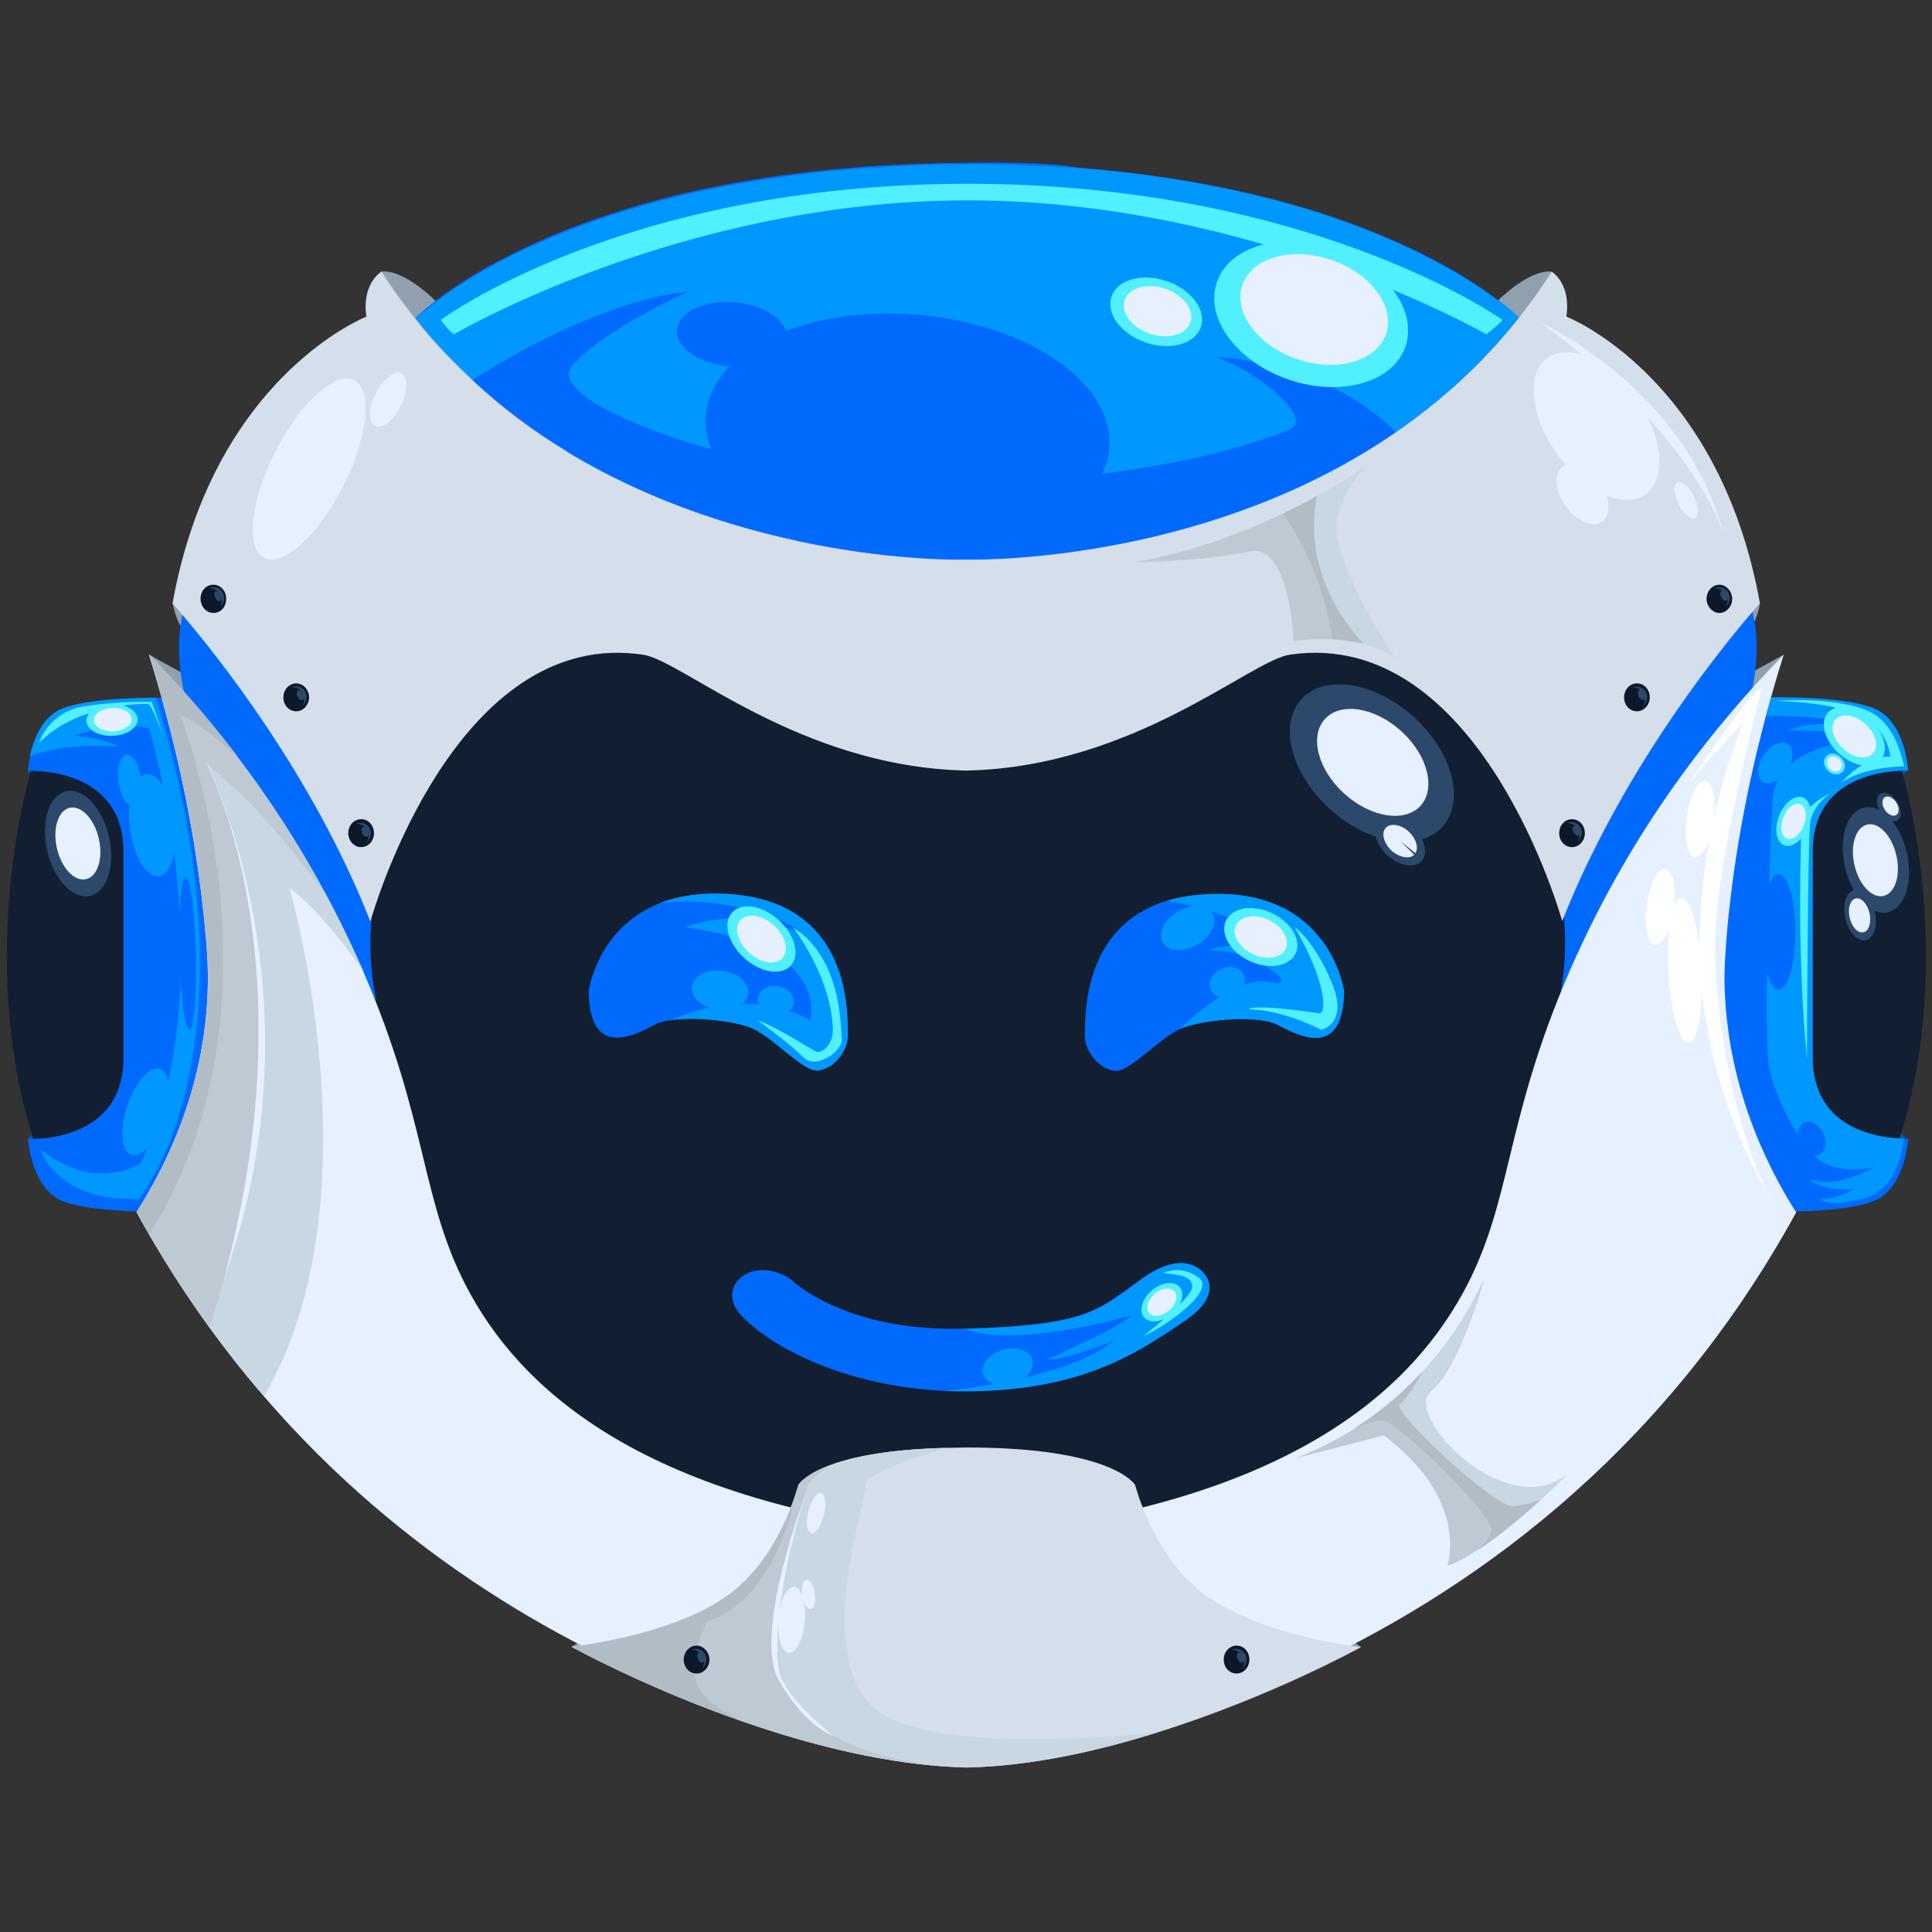 <?xml version="1.0" encoding="utf-8"?>
<!-- Generator: Adobe Illustrator 27.3.1, SVG Export Plug-In . SVG Version: 6.00 Build 0)  -->
<svg version="1.1" id="Camada_1" xmlns="http://www.w3.org/2000/svg" xmlns:xlink="http://www.w3.org/1999/xlink" x="0px" y="0px"
	 viewBox="0 0 512 512" style="enable-background:new 0 0 512 512;" xml:space="preserve">
<rect x="0" y="0" width="512" height="512" fill="#333333" stroke="none"/>
<style type="text/css">
	.st0{fill:#006AFF;}
	.st1{fill:#0057AD;}
	.st2{fill:#90A0AF;}
	.st3{fill:#121F32;}
	.st4{fill:#E6F0FF;}
	.st5{fill:#D5DEEB;}
	.st6{fill:#0098FF;}
	.st7{fill:#52EFFF;}
	.st8{fill:#C9D7E2;}
	.st9{fill:#BEC9D3;}
	.st10{fill:#B1BCC4;}
	.st11{fill:#0C1829;}
	.st12{fill:#2C496B;}
	.st13{fill:#FFFFFF;}
</style>
<g>
	<path class="st0" d="M228.6,44.2c0,0,40.7-2.6,56.4,0.1c15.7,2.7-5,102.5-5,102.5L256.5,168l-31.8-5.6l-12.8-56.8L228.6,44.2z"/>
	<g>
		<polygon class="st1" points="7.3,301.8 14.9,294.8 16.4,304.7 		"/>
		<polygon class="st1" points="7.3,204.2 12.8,212.5 17.4,202.5 		"/>
	</g>
	<path class="st2" d="M45.8,159.9c0,0,0.9,5.9,3.6,7.7c2.7,1.8,8.4-3.8,8.4-3.8l-6.9-5.7L45.8,159.9z"/>
	<g>
		<polygon class="st2" points="50.2,189.8 39.5,173.5 49.1,178.8 		"/>
		<polygon class="st2" points="151.5,436.5 155.3,433.8 160.3,438.6 		"/>
		<polygon class="st2" points="36.2,321.3 36.2,319.9 38.1,320.7 37.5,321.9 		"/>
		<path class="st2" d="M101.1,72c0,0,5.7-1.6,17,10.4s-10.7,12.1-10.7,12.1L101.1,72z"/>
	</g>
	<path class="st3" d="M8.2,204.2c0,0-14.8,48.8,0.6,97.6c10.3,18.6,31.6-7.5,31.6-7.5l2.3-58.8l-3.5-33.6l-21.4-3.9L8.2,204.2"/>
	<g>
		<polygon class="st1" points="505.3,301.8 497.7,294.8 496.2,304.7 		"/>
		<polygon class="st1" points="505.3,204.2 499.8,212.5 495.2,202.5 		"/>
	</g>
	<path class="st2" d="M466.4,159.9c0,0-0.9,5.9-3.6,7.7c-2.7,1.8-8.4-3.8-8.4-3.8l6.9-5.7L466.4,159.9z"/>
	<g>
		<polygon class="st2" points="462,189.8 472.7,173.5 463.1,178.8 		"/>
		<polygon class="st2" points="360.7,436.5 356.9,433.8 352,438.6 		"/>
		<polygon class="st2" points="476,321.3 476,319.9 474.1,320.7 474.8,321.9 		"/>
		<path class="st2" d="M411.2,72c0,0-5.7-1.6-17,10.4c-11.2,12,10.7,12.1,10.7,12.1L411.2,72z"/>
	</g>
	<path class="st3" d="M427.9,302c-8.8,20.1-25.6,51.6-55.6,80.8c-38.2,37.1-78.1,51.3-99.2,57h-34c-21-5.7-61-19.9-99.2-57
		c-30-29.2-46.8-60.7-55.6-80.8l21.2-151.2l150.6,27.3l150.6-27.3L427.9,302z"/>
	<path class="st3" d="M504,204.2c0,0,14.8,48.8-0.6,97.6c-10.3,18.6-31.6-7.5-31.6-7.5l-2.3-58.8l3.5-33.6l21.4-3.9L504,204.2"/>
	<path class="st0" d="M256.1,148.3V43.2c-9.6,0-18.7,0.4-27.2,1c-13,1-24.9,2.5-35.5,4.5c-3.2,0.6-6.4,1.3-9.4,1.9
		c-13.4,3-24.7,6.7-34.2,10.4c-8,3.2-14.7,6.5-20.2,9.5c-13.4,7.5-19.3,13.6-19.3,13.6s0,0.1-0.1,0.3c-0.4,0.8-1.5,3.3-2.7,5.9
		c-1.8,3.7-3.9,7.5-4.6,6.5c-1.1-1.9,17.4,53.8,17.4,53.8l134.3-2.4l1.9,0L256.1,148.3z M104.7,218.7c10.8-24.9-55.3-59-55.3-59
		s-0.5,1.1-1,3.1c-1.2,5.1-2.4,16.2,4,32.8c9,23.3,46.9,68.8,47.4,69.5c-0.1-0.2-2.5-9.3-1.3-22.5C99.3,235.6,101,227.4,104.7,218.7
		z M66.9,231.9l-21.4-47c0,0-1.6,0-4.1,0c-6.9,0-20.5,0.5-25.9,3.4c-4.7,2.5-6.7,8.2-7.5,12.1c-0.5,2.3-0.6,3.9-0.6,3.9
		s25.9-1.5,25.3,22.2v53.1c0.2,7.7-2.4,12.8-6.1,16.1c-7.5,6.8-19.2,6.1-19.2,6.1s0.8,12,8.1,16c7.4,3.9,30,3.3,30,3.3l18-1.8
		l9.6-44.6L66.9,231.9z M410.1,97c-0.3,0.5-0.9-0.1-1.7-1.3c-0.9-1.3-1.9-3.4-2.9-5.3c-1.5-3.1-2.8-6-2.8-6s-1.3-1.4-4.2-3.7
		c-5.5-4.4-16.7-12.1-34.8-19.3h0c-6-2.4-12.8-4.8-20.4-7c-13-3.7-28.3-6.9-46.2-8.9c-6.3-0.7-12.8-1.3-19.7-1.6
		c-5.1-0.3-10.4-0.5-15.9-0.5c-1.5,0-3,0-4.6,0v105.1l-0.4,0l17.8,0.3l54.4,1l14.4,0.3l49.7,0.9c0,0,7.5-22.6,12.7-38.5
		C408.4,103.2,410.6,96.4,410.1,97z M463.6,159.7c0,0-66.1,34.1-55.3,59c10.7,24.7,4.9,46.2,4.8,46.5c0.6-0.7,38.5-46.3,47.4-69.5
		C469.6,172.2,463.6,159.7,463.6,159.7z M504.4,301.8c-3.2,0-12-0.7-18-6.1c-3.6-3.3-6.3-8.3-6.1-16.1v-53.1
		c-0.6-23.7,25.3-22.2,25.3-22.2s-0.8-12-8.1-16c-6.1-3.3-22.7-3.4-28.2-3.4c-1.1,0-1.8,0-1.8,0l-21.4,47l-6.1,42.8l9.6,44.6l18,1.8
		c0,0,22.7,0.6,30-3.3c7.4-3.9,8.1-16,8.1-16S505.2,301.8,504.4,301.8z"/>
	<g>
		<path class="st4" d="M476,321.3C404.4,452,267.7,466.6,256.5,467.6c-0.1,0-0.3,0-0.4,0c-0.1,0-0.2,0-0.4,0
			c-9.6-0.8-111.8-11.7-185.8-97.6c-12.2-14.1-23.6-30.3-33.7-48.8c8.1-12.8,18.6-33.9,18.9-61.1c0-2.9,0-6.8-0.8-14.6
			c-1.6-16.9-5.3-41.4-14.8-72c17.1,17.5,39.7,44.9,56.7,83.8c0,0,0,0,0,0c17.7,40.7,15,61.3,28.5,85.7
			c15,27.1,48.8,56.4,131.4,64.2c82.6-7.7,116.3-37,131.4-64.2c13.5-24.4,10.8-45,28.5-85.7c16.9-38.9,39.6-66.3,56.7-83.8
			c-9.6,30.6-13.3,55.2-14.9,72c-0.7,7.8-0.8,11.7-0.8,14.6C457.5,287.3,467.9,308.5,476,321.3z"/>
		<path class="st4" d="M256.1,467.6c-0.3,0-0.4,0-0.4,0v-0.1C255.9,467.6,256,467.6,256.1,467.6z"/>
	</g>
	<path class="st0" d="M356.2,262.7c-0.3,18.3-12.3,11.6-17.6,8.9c-5.3-2.8-20.4-1.4-25.9,1.1c0,0,0,0,0,0
		c-5.5,2.5-13.1,11.1-16.9,11.1c-3.8,0-8.6-4.7-8.3-10c0.2-4.6-0.7-28.3,21.8-35.1c3-0.9,6.4-1.5,10.2-1.7
		C352.5,235,356.2,262.7,356.2,262.7z"/>
	<path class="st4" d="M256.1,467.6c0.2,0,0.4,0,0.4,0v-0.1C256.3,467.6,256.2,467.6,256.1,467.6z"/>
	<path class="st5" d="M256.5,148.3L256.5,148.3l-0.1,0C256.4,148.3,256.5,148.3,256.5,148.3z"/>
	<path class="st5" d="M256.1,204.2c0.1,0,0.3,0,0.4,0v0C256.4,204.2,256.2,204.2,256.1,204.2z"/>
	<path class="st0" d="M313.6,350.3c-10.9,7.2-25.8,18.4-57.9,18.4c-1.7,0-3.4,0-5.1-0.1c0,0,0,0,0,0c-29.2-1.3-48.5-13.4-54.5-20.4
		c-6.4-7.3,3.2-15.8,13.3-9.3c0,0,14.1,14.2,46.3,13.2c32.2-1,34.8-4.5,46.8-13.2c12-8.7,16.7-1.2,16.7-1.2S324.5,343.1,313.6,350.3
		z"/>
	<path class="st0" d="M224.7,273.7c0.3,5.3-4.5,10-8.3,10c-3.8,0-11.3-8.6-16.9-11.1c-4.4-2-14.6-3.2-21.4-2.3c0,0,0,0,0,0
		c-1.8,0.2-3.4,0.6-4.5,1.2c-5.3,2.8-17.4,9.4-17.6-8.9c0,0,2.3-16.8,19-23.3c0,0,0,0,0,0c4.7-1.8,10.5-2.8,17.8-2.4
		C225.7,238.8,224.5,268.5,224.7,273.7z"/>
	<path class="st6" d="M402.5,84.1c-9.8,12.3-20.9,22.3-32.6,30.4c-18.6-18.9-48.1-20-48.1-20c11,3.5,26.7,16.4,20,19.3
		c-6.5,2.8-35,13.2-84.3,14.1v0c-1.6,0-3.2,0-4.8,0c-53.6,0-109.5-21.2-101.1-30.9c8.4-9.8,30.9-19.7,30.9-19.7
		c-25.9,2.5-57.3,23.4-57.3,23.4c-5.3-4.8-10.3-10.2-15-16c0.1-0.2,0.1-0.3,0.1-0.3s6-6.1,19.5-13.6c5.5-3.1,12.3-6.3,20.4-9.5
		c9.6-3.8,21-7.4,34.5-10.4c3.1-0.7,6.2-1.3,9.5-1.9c10.8-2,22.7-3.6,35.9-4.5c8.4-0.6,17.4-1,26.8-1c0.1,0,0.3,0,0.4,0h0.2
		c1.3,0,2.6,0,3.9,0c5.5,0.1,10.8,0.2,15.9,0.5c6.9,0.4,13.5,0.9,19.7,1.6c17.9,2,33.2,5.2,46.2,8.9c7.6,2.2,14.4,4.6,20.4,7h0
		c18.1,7.3,29.3,14.9,34.8,19.3C400.8,82.4,402.1,83.7,402.5,84.1z"/>
	<path class="st6" d="M257.3,43.2c-0.1,0-0.3,0-0.4,0v0H257.3z"/>
	<path class="st6" d="M224.7,273.7c0.3,5.3-4.5,10-8.3,10c-3.8,0-11.3-8.6-16.9-11.1c-4.4-2-14.6-3.2-21.4-2.3
		c0.5-0.2,18.7-9.5,36.6,0c0,0,6-19.2-33.2-24.6c0,0,14.2-5.4,26.7,0c12.5,5.4-8.8-9.4-33.3-6.4c4.7-1.8,10.5-2.8,17.8-2.4
		C225.7,238.8,224.5,268.5,224.7,273.7z"/>
	<path class="st7" d="M200.8,270.4c0,0,8.6,6.2,12.1,9.8c3.5,3.5,10.6-1.9,10.2-4.9s0.2-21.2-13-29.6c0,0,9.9,12.5,10.6,26.6
		c0.3,4.8-3.1,6.9-4.3,6.4C215.1,278.3,206.9,272.6,200.8,270.4z"/>
	<path class="st6" d="M36.8,317.7c-22.2,0.8-25.9-13-25.9-13c14.4,11.5,26.3,3.7,26.3,3.7C60,260.2,39.5,193,39.5,193
		c-10.4-2.1-19.8,2.1-19.8,2.1c6.7,0,11.8,2.8,11.8,2.8c-15.1-1.3-23.6,2.5-23.6,2.5v0c0.9-3.9,2.9-9.6,7.5-12.1
		c5.4-2.9,19-3.3,25.9-3.4c0.4,1.4,0.7,2.4,0.7,2.4C69.4,279.5,36.8,317.7,36.8,317.7z"/>
	<path class="st7" d="M10.3,196.8c0,0,2.6-8.1,11.9-9.6s17.9-1.2,17.9-1.2s-14.5,1.3-17.6,2.6C19.5,189.8,14.2,191.6,10.3,196.8z"/>
	<path class="st7" d="M40.2,186c0,0,2.2,6.1,2.7,8c0,0-2.7-7.2-3.6-7.4c-0.9-0.2-19-0.1-28.8,10.2c0,0,4.5-8.5,9.9-8.4
		c5.4,0.2,6.2-1.3,6.2-1.3L40.2,186z"/>
	<path class="st8" d="M211.9,143.5c-1.3,0-45.1-1.6-78.9-20.7c-34.4-19.3-58,55.8-58,55.8s16.6,33.1,23.5,64.1
		c-0.3,0.9-0.4,1.4-0.4,1.4c-15.5-39.5-41.6-71.6-49.8-81.2c-1.6-1.9-2.6-2.9-2.6-2.9c10-55.7,45.3-73.3,50.7-75.7
		c0.5-0.2,0.7-0.3,0.7-0.3c-1.3-8.9,3.9-11.9,3.9-11.9c2.8,4.5,5.9,8.7,9,12.6c4.7,5.9,9.7,11.2,14.9,16
		c8.1,7.5,16.7,13.8,25.5,19.2C171.4,132.5,193.4,139.6,211.9,143.5z"/>
	<path class="st9" d="M150.5,119.8c-1.1-0.5-34.8-16.7-47.7-26.8c-13.2-10.2-56.4,53.5-37.9,78.7c18.5,25.2,33.3,72.3,33.3,72.3
		c-7.6-19.3-17.7-36.9-27-50.9c0,0,0,0,0,0c0,0,0,0,0,0c-9.7-14.6-18.5-25.4-22.7-30.3c-1.6-1.9-2.6-2.9-2.6-2.9
		c10-55.7,45.3-73.3,50.7-75.7c0.5-0.2,0.7-0.3,0.7-0.3c-1.3-8.9,3.9-11.9,3.9-11.9c2.8,4.5,5.9,8.7,9,12.6c3.7,4.7,7.7,9,11.8,13
		c1,1,2.1,2,3.1,3C133.1,108.2,141.7,114.5,150.5,119.8z"/>
	<path class="st10" d="M121.9,97.7c-8.1-3.7-16.2-9.1-16.2-9.1s-2.9-3-6.6-1.6c-34.7,18.9-42.5,52.7-45.9,63.7
		c-3.4,11,4,15,6.8,19.7c2.7,4.6,10.7,21.6,11.2,22.6c-9.7-14.6-18.5-25.4-22.7-30.3c-1.6-1.9-2.6-2.9-2.6-2.9
		c10-55.7,45.3-73.3,50.7-75.7c0.5-0.2,0.7-0.3,0.7-0.3c-1.3-8.9,3.9-11.9,3.9-11.9c2.8,4.5,5.9,8.7,9,12.6
		C113.8,89.3,117.8,93.7,121.9,97.7z"/>
	<path class="st4" d="M150.5,120c0,0-45.3-24.4-47.7-27.7c-2.4-3.3-9.2,0.4-12.6,3.2c-3.4,2.8-34.2,34.1-30.2,67
		c0,0,1.2,6.9,5.1,11.1s27.7,54.9,27.7,54.9s-18.6-47.9-24.9-57c-6.3-9.1-8.1-38.8,23.3-75.4c0,0,7.3-6,11-3.2
		C105.9,95.8,141.8,117.9,150.5,120z"/>
	<g>
		<path class="st5" d="M360.7,436.5c0,0-23.6,13.1-53.6,22.5c0,0,0,0,0,0c-15.9,5-33.6,9-50.6,9.4c-0.1,0-0.2,0-0.4,0
			c-0.1,0-0.2,0-0.4,0c-2.3-0.1-4.6-0.2-6.9-0.4c0,0,0,0-0.1,0l-2.3-0.2c-46.5-4.5-94.9-31.4-94.9-31.4c8.1-1.1,22.9-3.6,35.2-9.9
			c3.3-1.7,5.6-3.3,7.7-4.9c7.2-5.9,10.9-13,12.8-16.7c1.3-2.7,3-6.5,4.4-11.4l0,0c0,0,0,0,0,0c0.2-0.3,1.8-2.7,8.1-5.1
			c5.7-2.2,15.2-4.3,31-4.7c0,0,0,0,0,0c1.7,0,3.6-0.1,5.5-0.1c38.3,0,44.4,9.6,44.6,9.9l0,0c1.4,4.9,3.1,8.7,4.4,11.4
			c1.9,3.7,5.6,10.8,12.8,16.7c2,1.7,4.3,3.2,7.7,4.9C337.8,432.9,352.6,435.4,360.7,436.5z"/>
		<path class="st5" d="M256.1,468.5c-0.1,0-0.2,0-0.4,0v0C255.9,468.5,256,468.5,256.1,468.5z"/>
		<path class="st5" d="M466.4,159.9c0,0-33.7,36.8-52.4,84.2c0,0-21.6-78.1-72.2-70.6c-10.4,1.5-41.2,29.6-85.3,30.7
			c-0.1,0-0.2,0-0.4,0c-0.1,0-0.3,0-0.4,0c-44.2-1.1-74.9-29.2-85.3-30.7c-46.6-6.9-68.6,58.8-71.8,69.2c-0.3,0.9-0.4,1.4-0.4,1.4
			c-15.5-39.5-41.6-71.6-49.8-81.2c-1.6-1.9-2.6-2.9-2.6-2.9c10-55.7,45.3-73.3,50.7-75.7c0.5-0.2,0.7-0.3,0.7-0.3
			c-1.3-8.9,3.9-11.9,3.9-11.9c2.8,4.5,5.9,8.7,9,12.6c4.7,5.9,9.7,11.2,14.9,16c27.3,25.4,60.7,37.2,86.9,42.8c0,0,0,0,0,0
			c22.7,4.8,40.1,4.9,43.8,4.8c0.3,0,0.5,0,0.6,0h0.2c7.1,0.1,65-0.3,113.5-33.8c11.7-8.1,22.8-18,32.6-30.4c3-3.8,5.9-7.8,8.6-12.1
			c0,0,5.2,3,3.9,11.9C415.1,83.9,455.6,99.6,466.4,159.9z"/>
		<path class="st5" d="M255.7,204.2c0.1,0,0.2,0,0.4,0C256,204.2,255.9,204.2,255.7,204.2L255.7,204.2z"/>
		<path class="st5" d="M256.3,148.3c-0.1,0-0.3,0-0.6,0v0C255.7,148.3,255.9,148.3,256.3,148.3z"/>
	</g>
	<path class="st5" d="M256.1,468.5c0.1,0,0.2,0,0.4,0v0C256.4,468.5,256.2,468.5,256.1,468.5z"/>
	<path class="st8" d="M307.1,459c-15.9,5-33.6,9-50.6,9.4v0c-0.1,0-0.2,0-0.4,0c-0.1,0-0.2,0-0.4,0v0c-49.1-1.4-104.2-32-104.2-32
		c8.1-1.1,22.9-3.6,35.2-9.9c3.3-1.7,5.6-3.3,7.7-4.9c7.2-5.9,10.9-13,12.8-16.7c1.3-2.7,3-6.5,4.4-11.4l0,0c0.2-0.3,5.7-9,39.1-9.8
		c-0.1,0-4.4,1.3-9,2.9c-5.9,2.1-12.5,4.9-12.3,6.9c0.3,3.7-14,45.1,2.1,59c5,4.3,14.1,6.6,24.4,7.6c0.2,0,0.5,0,0.7,0.1
		C278.7,462.4,305.8,459.2,307.1,459z"/>
	<path class="st9" d="M248.4,468l-2-0.2c-16.4-1.6-32.9-5.9-47.6-10.9c0,0-0.1,0-0.2-0.1c-26.9-9.2-47.1-20.4-47.1-20.4
		c8.1-1.1,22.9-3.6,35.2-9.9c3.3-1.7,5.6-3.3,7.7-4.9c7.2-5.9,10.9-13,12.8-16.7c1-2,2.2-4.6,3.3-7.9c0,0,0,0,0,0
		c0.4-1.1,0.7-2.3,1.1-3.5l0,0c0,0,0,0,0,0c0.2-0.3,1.8-2.7,8.1-5.1l0.2,0.1c0,0-0.7,0.5-1.6,1.1c-1.4,1-3.4,2.6-4.1,3.8
		c-0.2,0.3-0.3,0.5-0.3,0.8c0,1.8-13.1,36.1-5.6,53.4C215.4,464,244.8,467.7,248.4,468z"/>
	<path class="st10" d="M198.7,456.9c-26.9-9.2-47.1-20.4-47.1-20.4c8.1-1.1,22.9-3.6,35.2-9.9c3.3-1.7,5.6-3.3,7.7-4.9
		c7.2-5.9,10.9-13,12.8-16.7c1-2,2.2-4.6,3.3-7.9c-0.2,0.9-5.3,27.1-23.3,32.6c0,0-5.1,10.2-2.6,16.6
		C186.9,452.2,197.1,456.3,198.7,456.9z"/>
	<path class="st11" d="M99.1,220.8c0,2.1-1.5,3.7-3.4,3.7c-1.9,0-3.4-1.7-3.4-3.7c0-2.1,1.5-3.7,3.4-3.7
		C97.5,217,99.1,218.7,99.1,220.8z M78.5,181.1c-1.9,0-3.4,1.7-3.4,3.7c0,2.1,1.5,3.7,3.4,3.7s3.4-1.7,3.4-3.7
		C81.9,182.8,80.4,181.1,78.5,181.1z M56,155c-1.9,0.3-3.1,2.2-2.8,4.3c0.3,2,2,3.4,3.9,3.1c1.9-0.3,3.1-2.2,2.8-4.3
		S57.9,154.7,56,155z M184.6,436.1c-1.9,0-3.4,1.7-3.4,3.7c0,2.1,1.5,3.7,3.4,3.7c1.9,0,3.4-1.7,3.4-3.7
		C188,437.8,186.4,436.1,184.6,436.1z M413.2,220.8c0,2.1,1.5,3.7,3.4,3.7s3.4-1.7,3.4-3.7c0-2.1-1.5-3.7-3.4-3.7
		S413.2,218.7,413.2,220.8z M430.4,184.8c0,2.1,1.5,3.7,3.4,3.7s3.4-1.7,3.4-3.7c0-2.1-1.5-3.7-3.4-3.7S430.4,182.8,430.4,184.8z
		 M452.3,158.1c-0.3,2,1,3.9,2.8,4.3c1.9,0.3,3.6-1.1,3.9-3.1c0.3-2-1-3.9-2.8-4.3C454.3,154.7,452.6,156.1,452.3,158.1z
		 M324.3,439.8c0,2.1,1.5,3.7,3.4,3.7c1.9,0,3.4-1.7,3.4-3.7c0-2.1-1.5-3.7-3.4-3.7C325.8,436.1,324.3,437.8,324.3,439.8z"/>
	<path class="st8" d="M76.7,235.3c0,0,24,82.1-6.7,134.7c-5-5.7-9.8-11.8-14.4-18.2c-5.6-7.7-10.9-15.9-16-24.6
		c-1.1-1.9-2.2-3.9-3.3-5.9c8.1-12.8,18.6-33.9,18.9-61.1c0-2.9,0-6.8-0.8-14.6c-1.6-16.9-5.3-41.4-14.8-72
		c7.1,7.3,15.2,16.3,23.4,27.1l0,0c7.9,10.4,15.9,22.4,23.3,36.2l0,0c0,0,0,0,0,0c3.5,6.4,6.8,13.3,10,20.5
		C95.9,256.8,85.8,242,76.7,235.3z"/>
	<path class="st4" d="M59.2,339.4c0,0,19.3-76.8-5-138.6c0,0,32.1,62.5,5.5,137"/>
	<path class="st7" d="M398.2,84.8c0,0-50.3-36.1-141.7-36.1S116.8,84.8,116.8,84.8s1.9,2.7,3.5,3.8c0,0,60.3-35.5,136.2-35.5
		s137.4,35.5,137.4,35.5S396.6,86.6,398.2,84.8z"/>
	
		<ellipse transform="matrix(0.322 -0.947 0.947 0.322 156.852 385.391)" class="st7" cx="347.3" cy="83.2" rx="18.3" ry="26.4"/>
	<path class="st0" d="M294,118.4c-1.1,17.1-25.8,29.2-55.4,27c-29.5-2.2-52.6-17.9-51.6-35c0.3-4.9,2.6-9.4,6.3-13.3
		c-8-0.7-14.2-4.9-13.9-9.6c0.3-4.7,7.1-8,15.1-7.4c6.9,0.5,12.5,3.7,13.8,7.6c9.4-3.6,21.2-5.3,33.9-4.4
		C272,85.6,295.1,101.2,294,118.4z"/>
	
		<ellipse transform="matrix(0.322 -0.947 0.947 0.322 129.586 346.001)" class="st7" cx="306.2" cy="82.6" rx="8.6" ry="12.5"/>
	
		<ellipse transform="matrix(0.322 -0.947 0.947 0.322 158.538 385.27)" class="st4" cx="348.1" cy="82" rx="13.9" ry="20.1"/>
	<path class="st6" d="M356.2,262.7c-0.3,18.3-12.3,11.6-17.6,8.9c-5.3-2.8-20.4-1.4-25.9,1.1c0.4-0.4,14.4-14.5,23.8-12.4
		c9.6,2.1-5-9.5-16.6-8.4c0,0,13.5-5,22.9,3.9c-0.2-0.4-6-12.3-33.5-17.1c3-0.9,6.4-1.5,10.2-1.7C352.5,235,356.2,262.7,356.2,262.7
		z"/>
	
		<ellipse transform="matrix(0.322 -0.947 0.947 0.322 130.008 346.296)" class="st4" cx="306.6" cy="82.4" rx="6.3" ry="9.2"/>
	<path class="st7" d="M343.1,245.7c0,0,5.1,3.4,9.8,14.6c4.7,11.2-2.8,12.6-2.8,12.6s-9.9-5.3-19.1-5.4c0,0-0.1-1.7,18.3,1
		C351.9,269.2,351.4,259.9,343.1,245.7z"/>
	<ellipse transform="matrix(0.426 -0.905 0.905 0.426 -32.964 444.783)" class="st7" cx="334" cy="248.4" rx="7" ry="10.2"/>
	<ellipse transform="matrix(0.67 -0.742 0.742 0.67 -118.089 231.972)" class="st7" cx="201.9" cy="248.8" rx="6.8" ry="10.5"/>
	<ellipse transform="matrix(0.67 -0.742 0.742 0.67 -118.089 231.972)" class="st4" cx="201.9" cy="248.8" rx="4.9" ry="7.5"/>
	<ellipse transform="matrix(0.426 -0.905 0.905 0.426 -32.964 444.783)" class="st4" cx="334" cy="248.4" rx="5" ry="7.3"/>
	
		<ellipse transform="matrix(0.132 -0.991 0.991 0.132 -94.407 416.981)" class="st6" cx="190.9" cy="262.4" rx="5.2" ry="7.5"/>
	
		<ellipse transform="matrix(0.154 -0.988 0.988 0.154 -88.095 427.506)" class="st6" cx="205.6" cy="265.2" rx="3.9" ry="4.8"/>
	
		<ellipse transform="matrix(0.907 -0.421 0.421 0.907 -79.37 161.287)" class="st6" cx="325.3" cy="260.2" rx="4.8" ry="3.9"/>
	
		<ellipse transform="matrix(0.866 -0.5 0.5 0.866 -80.704 190.567)" class="st6" cx="314.8" cy="245.7" rx="7.6" ry="5.1"/>
	<path class="st6" d="M313.6,350.3c-10.9,7.2-25.8,18.4-57.9,18.4c-1.7,0-3.4,0-5.1-0.1c5.9-0.6,33.6-4,44.7-13.4
		c-0.5,0.2-12.9,5.4-17.7,5c0,0,19.4-8.5,22.3-11.6c-0.7,0.2-30.9,8.8-44.1,3.6c32.2-1,34.8-4.5,46.8-13.2c12-8.7,16.7-1.2,16.7-1.2
		S324.5,343.1,313.6,350.3z"/>
	<path class="st7" d="M308.2,337.4c0,0,4.5-2.4,9.4,1.1c4.9,3.5-8.5,12.9-14.6,15.6c0,0,12.6-9.9,12.9-12.8S313.1,337.8,308.2,337.4
		z"/>
	<ellipse transform="matrix(0.763 -0.646 0.646 0.763 -150.159 280.593)" class="st7" cx="308" cy="345.3" rx="6.2" ry="4.1"/>
	<ellipse transform="matrix(0.763 -0.646 0.646 0.763 -150.159 280.593)" class="st4" cx="308" cy="345.3" rx="4.4" ry="2.9"/>
	<ellipse transform="matrix(0.962 -0.272 0.272 0.962 -88.401 86.129)" class="st6" cx="267" cy="362.5" rx="6.8" ry="4.7"/>
	<path class="st6" d="M480.4,279.5c-0.2,7.7,2.5,12.8,6.1,16.1c6,5.4,14.7,6.1,18,6.1v0c0,0-0.6,13.5-10.9,16
		c-10.4,2.5-11.1,0-11.1,0c4.4,0.3,9.1-2.8,9.1-2.8c-6.3,1.6-16-3.4-10-1.9c5.8,1.5,14.7-3.4,15.3-3.7c-0.5,0.1-8.8,2-14.3-1.6
		c-5.7-3.7-12.5-17.6-13.8-25c-1.4-7.5,0.1-57.3,1-71c0.9-13.7,21.6-15.5,21.6-15.5c-4.2-3.5-17.6-2.5-17.6-2.5
		c4.4-2.6,14.5-1.7,14.5-1.7c-2.6-2.4-19.5-2.3-19.5-2.3H468l1.4-4.9c5.5-0.1,22.1,0.1,28.2,3.4c7.4,3.9,8.1,16,8.1,16
		s-25.9-1.5-25.3,22.2V279.5z"/>
	<path class="st7" d="M470.4,185.7c0,0,16.5-1.2,25.1,2.9c5.5,2.6,8.1,9.5,9.1,14.5c0,0-10.7,0-16.7,4.4c0,0,6.1-7.4,13.1-7
		c0,0-0.8-6.9-6.7-10.1C488.6,187.2,480.1,186.1,470.4,185.7z"/>
	<path class="st7" d="M485.4,210.1c0,0-5.1,2.9-5.7,8.2c-0.6,5.3-0.9,60.4-0.8,62.1c0,0-2.8-22.6-1.5-61.9
		C477.5,213.4,485.4,210.1,485.4,210.1z"/>
	
		<ellipse transform="matrix(0.671 -0.742 0.742 0.671 16.98 428.642)" class="st7" cx="491.2" cy="195.2" rx="6.1" ry="9.4"/>
	
		<ellipse transform="matrix(0.671 -0.742 0.742 0.671 16.98 428.642)" class="st4" cx="491.2" cy="195.2" rx="4.4" ry="6.7"/>
	<ellipse transform="matrix(0.365 -0.931 0.931 0.365 99.153 580.716)" class="st7" cx="475.3" cy="217.7" rx="6.8" ry="4.1"/>
	<ellipse transform="matrix(0.365 -0.931 0.931 0.365 99.153 580.716)" class="st4" cx="475.3" cy="217.7" rx="4.9" ry="2.9"/>
	<ellipse transform="matrix(0.7 -0.715 0.715 0.7 1.285 408.061)" class="st7" cx="485.8" cy="202.5" rx="2.5" ry="3"/>
	<ellipse transform="matrix(0.7 -0.715 0.715 0.7 1.285 408.061)" class="st4" cx="485.8" cy="202.5" rx="1.8" ry="2.2"/>
	<ellipse class="st0" cx="471.4" cy="247" rx="4.4" ry="15.3"/>
	<ellipse transform="matrix(0.901 -0.433 0.433 0.901 -83.345 237.726)" class="st0" cx="480.3" cy="301.9" rx="3.4" ry="4.7"/>
	<ellipse transform="matrix(0.554 -0.832 0.832 0.554 41.597 481.787)" class="st6" cx="470.6" cy="202.1" rx="6" ry="3.7"/>
	
		<ellipse transform="matrix(0.67 -0.742 0.742 0.67 -30.013 336.601)" class="st12" cx="363.6" cy="202.1" rx="16.5" ry="25.2"/>
	
		<ellipse transform="matrix(0.671 -0.742 0.742 0.671 -30.144 336.217)" class="st4" cx="363.6" cy="202.1" rx="11.2" ry="17.1"/>
	<ellipse transform="matrix(0.67 -0.742 0.742 0.67 -42.982 349.012)" class="st12" cx="371.1" cy="222.9" rx="5" ry="7.7"/>
	<path class="st4" d="M371.1,222.9l3.7,3.6c-1.2,1.2-3.6,0.8-5.6-0.7c-2.2-1.8-3.2-4.5-2.2-6.1c1-1.6,3.7-1.4,5.9,0.3
		c2.2,1.8,3.2,4.5,2.2,6.1L371.1,222.9z"/>
	
		<ellipse transform="matrix(0.999 -3.404198e-02 3.404198e-02 0.999 -6.482 1.123)" class="st7" cx="29.7" cy="190.9" rx="6.8" ry="4.2"/>
	
		<ellipse transform="matrix(0.999 -3.404198e-02 3.404198e-02 0.999 -6.478 1.129)" class="st4" cx="29.9" cy="190.8" rx="5" ry="3.1"/>
	
		<ellipse transform="matrix(1 -2.543260e-02 2.543260e-02 1 -6.408 1.346)" class="st0" cx="49.7" cy="252.6" rx="2.2" ry="20.2"/>
	
		<ellipse transform="matrix(0.318 -0.948 0.948 0.318 -252.96 237.566)" class="st6" cx="38.6" cy="294.6" rx="12" ry="5.1"/>
	<ellipse transform="matrix(0.993 -0.121 0.121 0.993 -26.159 6.497)" class="st6" cx="40.4" cy="218.6" rx="6" ry="13.6"/>
	<ellipse transform="matrix(0.993 -0.121 0.121 0.993 -24.766 5.681)" class="st6" cx="34.4" cy="206.7" rx="3" ry="6.8"/>
	<path class="st4" d="M408.4,85.6c0,0,38.7,17.5,48.5,56.5C457,142.1,450,116.1,408.4,85.6z"/>
	
		<ellipse transform="matrix(0.811 -0.585 0.585 0.811 14.117 268.968)" class="st4" cx="423" cy="112.7" rx="12.8" ry="22.3"/>
	<ellipse transform="matrix(0.817 -0.577 0.577 0.817 1.47 265.996)" class="st4" cx="419.2" cy="130.7" rx="5.5" ry="9"/>
	
		<ellipse transform="matrix(0.894 -0.448 0.448 0.894 -12.153 214.086)" class="st4" cx="446.9" cy="132.8" rx="2.3" ry="5.3"/>
	<path class="st8" d="M369.7,174.5c-2.4-1.8-5.3-3-8.3-3.8c-0.6-0.1-1.2-0.3-1.8-0.4c-2.2-0.4-4.4-0.7-6.5-0.8
		c-5.7-0.3-10.3,0.4-10.3,0.4s-1-26.2-11.7-23.7c-10.5,2.4-29.5,2.9-30.4,2.9c0,0,0,0,0,0c0,0,0,0,0,0c14.8-2.5,28.5-7.8,39.3-12.9
		c1.7-0.8,3.4-1.7,5-2.5c1.4-0.7,2.8-1.5,4-2.2c7.8-4.3,12.9-7.8,14.2-8.8c-1.3,1-6.2,5.3-8.8,14.2
		C351.6,147.1,369.2,173.7,369.7,174.5z"/>
	<path class="st9" d="M359.6,170.2c-2.2-0.4-4.4-0.7-6.5-0.8c-5.7-0.3-10.3,0.4-10.3,0.4s-1-26.2-11.7-23.7
		c-10.5,2.4-29.5,2.9-30.4,2.9l0,0c14.8-2.5,28.5-7.8,39.3-12.9c1.7-0.8,3.4-1.7,5-2.5C346.3,140.9,351.4,165.5,359.6,170.2z"/>
	<path class="st10" d="M361.4,170.6c-0.6-0.1-1.2-0.3-1.8-0.4c-2.2-0.4-4.4-0.7-6.5-0.8v0c-2.8-19.7-13.1-33.3-13.1-33.3
		c1.7-0.8,3.4-1.7,5-2.5c1.4-0.7,2.8-1.5,4-2.2C345.2,150.9,356.4,165.4,361.4,170.6z"/>
	
		<ellipse transform="matrix(0.452 -0.892 0.892 0.452 -66.058 141.141)" class="st4" cx="81.9" cy="124.4" rx="26.4" ry="10.1"/>
	<ellipse transform="matrix(0.443 -0.897 0.897 0.443 -37.752 151.198)" class="st4" cx="102.8" cy="106" rx="7.8" ry="3.7"/>
	<path class="st12" d="M55.4,155.9c0,0,2-0.9,3.4,0.8c1.3,1.7,0.3,3.4-0.6,4.4c0,0,1-1.3,0.4-3C57.8,156.3,56.6,155.9,55.4,155.9z"
		/>
	<ellipse transform="matrix(0.907 -0.422 0.422 0.907 -61.249 39.057)" class="st12" cx="57.7" cy="158" rx="0.8" ry="1.4"/>
	<path class="st12" d="M77.2,182.1c0,0,2-0.9,3.4,0.8c1.3,1.7,0.3,3.4-0.6,4.4c0,0,1-1.3,0.4-3C79.7,182.5,78.4,182.1,77.2,182.1z"
		/>
	
		<ellipse transform="matrix(0.907 -0.422 0.422 0.907 -70.254 50.714)" class="st12" cx="79.5" cy="184.2" rx="0.8" ry="1.4"/>
	<path class="st12" d="M94.3,218.3c0,0,2-0.9,3.4,0.8c1.3,1.7,0.3,3.4-0.6,4.4c0,0,1-1.3,0.4-3C96.8,218.7,95.5,218.3,94.3,218.3z"
		/>
	
		<ellipse transform="matrix(0.907 -0.422 0.422 0.907 -83.922 61.287)" class="st12" cx="96.6" cy="220.4" rx="0.8" ry="1.4"/>
	<path class="st12" d="M415.2,218.1c0,0,2-0.9,3.4,0.8c1.3,1.7,0.3,3.4-0.6,4.4c0,0,1-1.3,0.4-3
		C417.7,218.5,416.4,218.1,415.2,218.1z"/>
	
		<ellipse transform="matrix(0.907 -0.422 0.422 0.907 -53.902 196.595)" class="st12" cx="417.5" cy="220.2" rx="0.8" ry="1.4"/>
	<path class="st12" d="M432.5,182.2c0,0,2-0.9,3.4,0.8c1.3,1.7,0.3,3.4-0.6,4.4c0,0,1-1.3,0.4-3
		C434.9,182.5,433.7,182.1,432.5,182.2z"/>
	
		<ellipse transform="matrix(0.907 -0.422 0.422 0.907 -37.153 200.51)" class="st12" cx="434.8" cy="184.3" rx="0.8" ry="1.4"/>
	<path class="st12" d="M454.4,155.9c0,0,2-0.9,3.4,0.8c1.3,1.7,0.3,3.4-0.6,4.4c0,0,1-1.3,0.4-3
		C456.8,156.3,455.6,155.9,454.4,155.9z"/>
	<ellipse transform="matrix(0.907 -0.422 0.422 0.907 -24.035 207.305)" class="st12" cx="456.7" cy="158" rx="0.8" ry="1.4"/>
	<path class="st12" d="M326.3,437.2c0,0,2-0.9,3.4,0.8s0.3,3.4-0.6,4.4c0,0,1-1.3,0.4-3C328.7,437.6,327.5,437.2,326.3,437.2z"/>
	
		<ellipse transform="matrix(0.907 -0.422 0.422 0.907 -154.611 179.508)" class="st12" cx="328.5" cy="439.3" rx="0.8" ry="1.4"/>
	<path class="st12" d="M183.2,437.2c0,0,2-0.9,3.4,0.8c1.3,1.7,0.3,3.4-0.6,4.4c0,0,1-1.3,0.4-3
		C185.6,437.6,184.4,437.2,183.2,437.2z"/>
	
		<ellipse transform="matrix(0.907 -0.422 0.422 0.907 -167.938 119.175)" class="st12" cx="185.5" cy="439.3" rx="0.8" ry="1.4"/>
	<ellipse transform="matrix(0.975 -0.224 0.224 0.975 -38.406 116.9)" class="st12" cx="496.9" cy="228" rx="8.4" ry="14.2"/>
	<ellipse transform="matrix(0.975 -0.223 0.223 0.975 -38.319 116.48)" class="st4" cx="496.9" cy="228" rx="5.7" ry="9.7"/>
	
		<ellipse transform="matrix(0.975 -0.224 0.224 0.975 -41.777 116.337)" class="st12" cx="492.7" cy="242.6" rx="4" ry="6.8"/>
	<ellipse transform="matrix(0.975 -0.223 0.223 0.975 -41.678 115.918)" class="st4" cx="492.7" cy="242.6" rx="2.7" ry="4.6"/>
	
		<ellipse transform="matrix(0.836 -0.548 0.548 0.836 -35.236 309.587)" class="st12" cx="500.8" cy="213.8" rx="2.6" ry="4.2"/>
	
		<ellipse transform="matrix(0.837 -0.548 0.548 0.837 -35.319 309.121)" class="st4" cx="500.8" cy="213.8" rx="1.8" ry="2.8"/>
	
		<ellipse transform="matrix(0.975 -0.224 0.224 0.975 -49.457 10.269)" class="st12" cx="20.6" cy="223.5" rx="8.4" ry="14.2"/>
	<ellipse transform="matrix(0.975 -0.223 0.223 0.975 -49.29 10.214)" class="st4" cx="20.6" cy="223.5" rx="5.7" ry="9.7"/>
	<path class="st4" d="M213.6,395.7c0,0-14.4,37.4-7.1,49.8c7.3,12.5,14.3,14.5,14.3,14.5s-10.8-8.5-13.6-15.1
		C204.4,438.3,206.4,418.5,213.6,395.7z"/>
	
		<ellipse transform="matrix(7.890408e-02 -0.997 0.997 7.890408e-02 -234.783 604.45)" class="st4" cx="209.7" cy="429.3" rx="8.8" ry="3.5"/>
	<ellipse transform="matrix(0.991 -0.131 0.131 0.991 -53.397 31.599)" class="st4" cx="214.2" cy="422.8" rx="1.7" ry="3.9"/>
	
		<ellipse transform="matrix(0.243 -0.97 0.97 0.243 -225.025 513.327)" class="st4" cx="216.2" cy="400.8" rx="5.5" ry="2.1"/>
	<path class="st13" d="M447.7,207.5c0,0,15.9-24.1,19.3-25.4c0,0-12.3,46.3-12.5,67.3c-0.2,21,6.1,55.7,16.9,71.7
		c0,0-23.1-32.9-20.9-77c1.5-30.3,11.5-52.5,11.5-52.5S454.5,199,447.7,207.5z"/>
	
		<ellipse transform="matrix(0.999 -5.048974e-02 5.048974e-02 0.999 -12.41 22.864)" class="st13" cx="446.4" cy="257.1" rx="4.4" ry="19.2"/>
	
		<ellipse transform="matrix(0.133 -0.991 0.991 0.133 143.312 644.434)" class="st13" cx="440" cy="240.3" rx="10.2" ry="3.6"/>
	
		<ellipse transform="matrix(0.133 -0.991 0.991 0.133 175.573 634.762)" class="st13" cx="450.6" cy="217" rx="10.2" ry="3.6"/>
	<path class="st9" d="M415.2,390.8c-0.2,0.2-2.9,2.9-6.7,6.4c0,0-0.1,0.1-0.1,0.1c0,0,0,0,0,0c-2.5,2.3-5.5,4.9-8.6,7.4
		c-2.9,2.4-6,4.6-8.9,6.5c-0.9,0.6-1.9,1.2-2.8,1.7c0,0,0,0,0,0c-1.6,0.9-3.1,1.6-4.5,2c0,0,6-17.4-16.9-34.5c0,0-15.3,4-23.7,6.1
		c0.9-0.3,7.6-2.6,16.1-8c0,0,0,0,0,0c0,0,0,0,0,0c2.6-1.7,5.4-3.6,8.2-5.9c3.2-2.5,6.4-5.5,9.6-8.9c0,0,0,0,0,0
		c6-6.4,11.7-14.4,16.3-24.3c-0.2,0.7-6.5,23.1-14,29.3C371.6,375,398.8,403.7,415.2,390.8z"/>
	<path class="st8" d="M415.2,390.8c-0.4,0.4-7.4,7.4-15.5,13.9l-32.5-32.2c9.1-7.3,18.9-18,25.9-33.3c-0.2,0.7-6.5,23.1-14,29.3
		C371.6,375,398.8,403.7,415.2,390.8z"/>
	<path class="st10" d="M408.5,397.3L408.5,397.3C408.4,397.3,408.4,397.3,408.5,397.3c-2.6,2.4-5.6,5-8.7,7.5
		c-2.9,2.4-6,4.6-8.9,6.5c1.8-1.3,3.9-3.2,4.3-5.6c0.8-4.3-25.1-29-28.5-29.2c-3.2-0.2-7.2,1.8-7.7,2c2.6-1.7,5.4-3.6,8.2-5.9
		c3.2-2.5,6.4-5.5,9.6-8.9c-0.2,0.4-3.4,6.6-5.8,8.4c-2.5,1.8,25.5,27.7,30.1,27.1C405.7,398.5,407.9,397.7,408.5,397.3z"/>
	<path class="st9" d="M63.2,209.8c-7.9-7.1-8.6-7.8-8.7-7.9c0.6,1.2,30.6,57.8,1,149.9c-6.8-9.4-13.3-19.5-19.3-30.5
		c8.1-12.8,18.6-33.9,18.9-61.1c0-2.9,0-6.8-0.8-14.6c-1.6-16.9-5.3-41.4-14.8-72c13.9,14.2,31.5,35,46.7,63.3
		C85.7,236.1,71.7,217.5,63.2,209.8z"/>
	<path class="st10" d="M47.8,189.6c0,0,30.3,76.4-8.2,137.4c-1.1-1.9-2.2-3.9-3.3-5.9c8.1-12.8,18.6-33.9,18.9-61.1
		c0-2.9,0-6.8-0.8-14.6c-1.6-16.9-5.3-41.4-14.8-72c7.1,7.3,15.2,16.3,23.4,27.1C62.7,200.2,51.3,190.3,47.8,189.6z"/>
</g>
</svg>
